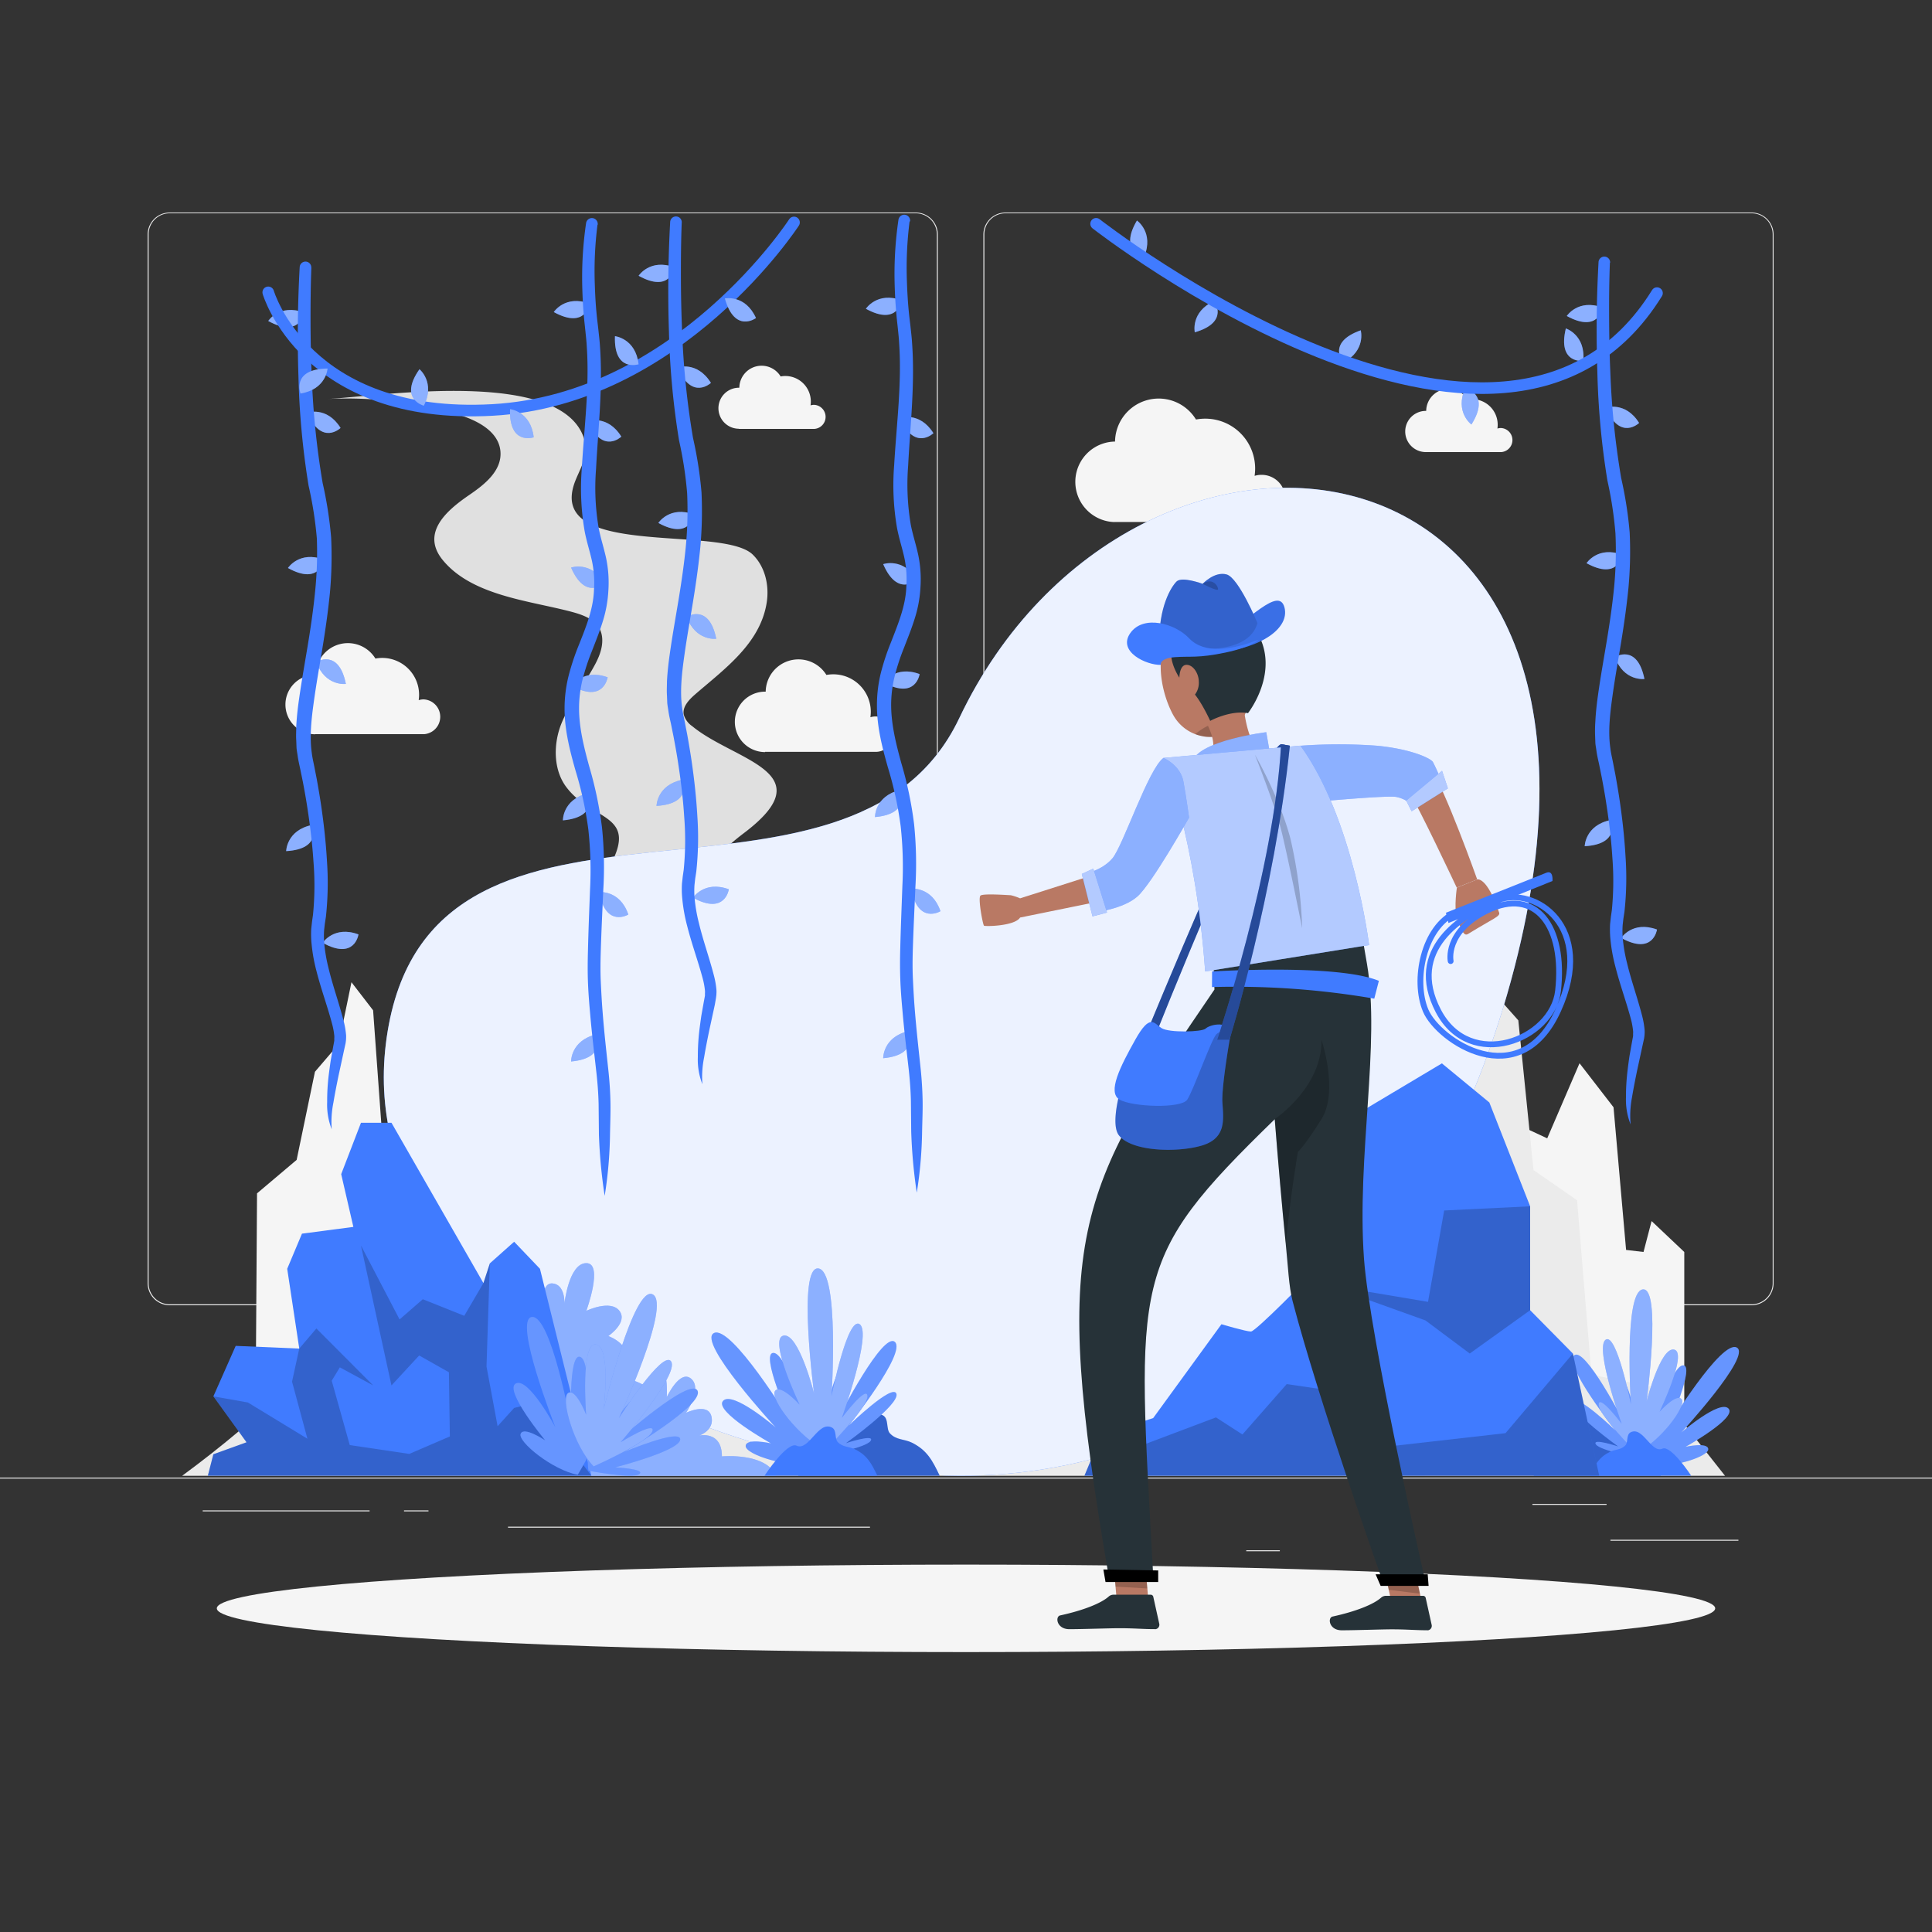 <svg xmlns="http://www.w3.org/2000/svg" viewBox="0 0 500 500"><rect x="0" y="0" width="500" height="500" fill="#333333" stroke="none"/><g id="background-complete"><rect y="382.4" width="500" height="0.25" style="fill:#ebebeb"></rect><rect x="416.78" y="398.49" width="33.12" height="0.25" style="fill:#ebebeb"></rect><rect x="322.53" y="401.21" width="8.69" height="0.25" style="fill:#ebebeb"></rect><rect x="396.59" y="389.21" width="19.19" height="0.25" style="fill:#ebebeb"></rect><rect x="52.46" y="390.89" width="43.19" height="0.25" style="fill:#ebebeb"></rect><rect x="104.56" y="390.89" width="6.33" height="0.25" style="fill:#ebebeb"></rect><rect x="131.47" y="395.11" width="93.68" height="0.25" style="fill:#ebebeb"></rect><path d="M237,337.8H43.91a5.71,5.71,0,0,1-5.7-5.71V60.66A5.71,5.71,0,0,1,43.91,55H237a5.71,5.71,0,0,1,5.71,5.71V332.09A5.71,5.71,0,0,1,237,337.8ZM43.91,55.2a5.46,5.46,0,0,0-5.45,5.46V332.09a5.46,5.46,0,0,0,5.45,5.46H237a5.47,5.47,0,0,0,5.46-5.46V60.66A5.47,5.47,0,0,0,237,55.2Z" style="fill:#ebebeb"></path><path d="M453.31,337.8H260.21a5.72,5.72,0,0,1-5.71-5.71V60.66A5.72,5.72,0,0,1,260.21,55h193.1A5.71,5.71,0,0,1,459,60.66V332.09A5.71,5.71,0,0,1,453.31,337.8ZM260.21,55.2a5.47,5.47,0,0,0-5.46,5.46V332.09a5.47,5.47,0,0,0,5.46,5.46h193.1a5.47,5.47,0,0,0,5.46-5.46V60.66a5.47,5.47,0,0,0-5.46-5.46Z" style="fill:#ebebeb"></path><path d="M66.06,377.84l.46-69,10.25-8.66,4.74-22.81,6.14-7.17,3.31-16,5.6,7.27,3.16,43.67,3.17-5,2.52-17,5.06,5.44,6.33,1.58,3.69,36.08,94,11.22L234,320.79l8-32.65,8.25-8.52,2.51-15.73,7.89,2.73v16.61l6.71,3.86,2.87,33.7,8.42,11.66,2.4-20.83s6.45-5.16,7.87-6.41,9.56-23.89,8.33-25.59S299,263.23,299,263.23l8.13,4.87v24.35l8.49,2.15,1.27,10.61,21.64,3.5L342,292.45h9.65l3,9.27,8.78-.06,13.89,10L388.8,289.2l11.62,5.4,8.36-19.43,8.8,11.39,3.25,36.92,4.51.53,2.09-8,8.46,8v53.83Z" style="fill:#f5f5f5"></path><path d="M198,194.58h28.7a4.58,4.58,0,0,0-.13-9.16,4.33,4.33,0,0,0-1.31.2,10.88,10.88,0,0,0,.1-1.41,9.7,9.7,0,0,0-9.71-9.7,10.43,10.43,0,0,0-1.78.16A8.49,8.49,0,0,0,198.16,179H198a7.82,7.82,0,0,0,0,15.64Z" style="fill:#f5f5f5"></path><path d="M191.24,111h19.52a3.12,3.12,0,0,0-.09-6.23,3,3,0,0,0-.9.14,6.2,6.2,0,0,0,.07-1,6.6,6.6,0,0,0-6.59-6.6,6.16,6.16,0,0,0-1.22.12,5.76,5.76,0,0,0-10.69,2.91h-.1a5.31,5.31,0,0,0,0,10.62Z" style="fill:#f5f5f5"></path><path d="M369,117h19.51a3.12,3.12,0,0,0-.08-6.23,2.93,2.93,0,0,0-.9.14,6.2,6.2,0,0,0,.07-1,6.6,6.6,0,0,0-6.6-6.6,6.06,6.06,0,0,0-1.21.12,5.76,5.76,0,0,0-10.69,2.91H369A5.31,5.31,0,0,0,369,117Z" style="fill:#f5f5f5"></path><path d="M369,175.05h19.51a3.11,3.11,0,0,0-.08-6.22,2.92,2.92,0,0,0-.9.13,6,6,0,0,0,.07-1,6.59,6.59,0,0,0-6.6-6.59,6.89,6.89,0,0,0-1.21.11,5.76,5.76,0,0,0-10.69,2.91H369a5.32,5.32,0,0,0,0,10.63Z" style="fill:#f5f5f5"></path><path d="M81.56,190h28.22a4.51,4.51,0,0,0-.13-9,4.25,4.25,0,0,0-1.29.2,10.7,10.7,0,0,0,.1-1.39,9.54,9.54,0,0,0-9.54-9.54,9.29,9.29,0,0,0-1.76.17,8.34,8.34,0,0,0-15.46,4.21h-.14a7.69,7.69,0,0,0,0,15.38Z" style="fill:#f5f5f5"></path><path d="M288.39,135.09h38.22a6.1,6.1,0,0,0-.17-12.2,5.93,5.93,0,0,0-1.75.26,12.9,12.9,0,0,0-12.79-14.8,13.33,13.33,0,0,0-2.38.22,11.3,11.3,0,0,0-20.95,5.71h-.18a10.42,10.42,0,0,0,0,20.83Z" style="fill:#f5f5f5"></path><path d="M203.38,283.25c2.12-15.47-4.41-32.84-13.6-44.32a40.06,40.06,0,0,1-4.74-6.58c-3.8-7.45,2.11-12.67,7.62-16.85,20.79-15.79-2.61-18.54-13.53-27.58a5.46,5.46,0,0,1-2.18-3c-.37-2,1.34-3.81,2.9-5.17,7.55-6.56,16.89-13.14,18.57-23.78.7-4.43-.39-9.3-3.61-12.44-8.08-7.88-54.42,1.43-45.79-19.41,1.26-3.05,3.11-6.18,2.44-9.42-4.16-20-53.45-12.11-66.77-11.44a102,102,0,0,1,33.55,3.93c5,1.46,10.73,4.29,11.26,9.49s-4.29,8.83-8,11.38c-5.67,3.87-12.83,9.81-6.82,17,7.6,9.14,22.42,10.4,33.18,13.26,3.75,1,7.81,2.52,8,7.08.11,2.59-1,5.07-2.28,7.33-2.69,4.84-6.13,9.29-8.24,14.41s-2.29,12,1.3,16.66c6.91,9.06,19.35,6.57,10.46,21.6-11.21,19-10.61,41.26-2.38,61.32,4.14,10.09,11.72,21.73,23.75,22.46,6.67.41,13.2-3.16,17.43-8.34A34.89,34.89,0,0,0,203.38,283.25Z" style="fill:#e0e0e0"></path><path d="M428.4,359.09l-16.53-3.3-3.73-45.17-11.27-7.81-3.93-38.74-10.13-11.41-4.71,8.89-7.69,14-2.57,13.77-4.36,12.3-9.42,14.73-8.46-7.55s-4.61-7.48-6.81-8.46-11.23-1.8-11.23-1.8l-12.54,12V320l-12.83,6.84-7.89,7.93-4.72,5.83-8.76,4.56c-19.28-13.3-67-50.61-77.62-100.16l-12,11.29-8.56-13.44L175.9,257l4.72,14.9-8.24,7.51,3.52,15.05-9.81-15.05,5.27-10.66-4-9.36,3-13.87L161,241.32l-11.82,18.06L141.13,245s-10,75.15-94,136.94H446.44Z" style="fill:#ebebeb"></path></g><g id="background-simple"><path d="M248.25,185.87C293.29,91,434,105.38,390,257.49c-19.68,68-65.6,120-132.81,124.17-63.17,4-169.28-40-156.86-114.81C112.77,191.81,219.94,245.48,248.25,185.87Z" style="fill:#407BFF"></path><path d="M248.25,185.87C293.29,91,434,105.38,390,257.49c-19.68,68-65.6,120-132.81,124.17-63.17,4-169.28-40-156.86-114.81C112.77,191.81,219.94,245.48,248.25,185.87Z" style="fill:#fff;opacity:0.9"></path></g><g id="Shadow"><ellipse id="path" cx="250" cy="416.24" rx="193.89" ry="11.32" style="fill:#f5f5f5"></ellipse></g><g id="Plants"><path d="M170.38,135.34s2.92-4.53,9.26-2.19C179.64,133.15,178.7,139.92,170.38,135.34Z" style="fill:#407BFF"></path><path d="M170.38,135.34s2.92-4.53,9.26-2.19C179.64,133.15,178.7,139.92,170.38,135.34Z" style="fill:#fff;opacity:0.4;isolation:isolate"></path><path d="M165.27,71.37s2.93-4.53,9.27-2.19C174.54,69.18,173.6,76,165.27,71.37Z" style="fill:#407BFF"></path><path d="M165.27,71.37s2.93-4.53,9.27-2.19C174.54,69.18,173.6,76,165.27,71.37Z" style="fill:#fff;opacity:0.4;isolation:isolate"></path><path d="M179.36,232.33s2.92-4.53,9.26-2.18C188.62,230.15,187.68,236.91,179.36,232.33Z" style="fill:#407BFF"></path><path d="M179.36,232.33s2.92-4.53,9.26-2.18C188.62,230.15,187.68,236.91,179.36,232.33Z" style="fill:#fff;opacity:0.4;isolation:isolate"></path><path d="M175.33,95.1s5.08-1.79,8.66,4C184,99.05,179.1,103.82,175.33,95.1Z" style="fill:#407BFF"></path><path d="M175.33,95.1s5.08-1.79,8.66,4C184,99.05,179.1,103.82,175.33,95.1Z" style="fill:#fff;opacity:0.4;isolation:isolate"></path><path d="M185.36,165.31s-5.34.68-7.64-5.68C177.72,159.63,183.5,156,185.36,165.31Z" style="fill:#407BFF"></path><path d="M185.36,165.31s-5.34.68-7.64-5.68C177.72,159.63,183.5,156,185.36,165.31Z" style="fill:#fff;opacity:0.4;isolation:isolate"></path><path d="M169.91,208.56s.07-5.39,6.69-6.76C176.6,201.8,179.39,208,169.91,208.56Z" style="fill:#407BFF"></path><path d="M169.91,208.56s.07-5.39,6.69-6.76C176.6,201.8,179.39,208,169.91,208.56Z" style="fill:#fff;opacity:0.4;isolation:isolate"></path><path d="M176.43,57.59c-.18,4.64-.22,9.33-.21,14s.1,9.34.31,14a210.07,210.07,0,0,0,2.82,27.74,103.14,103.14,0,0,1,2.2,14.11,103.85,103.85,0,0,1-.32,14.34c-.47,4.74-1.14,9.42-1.9,14.08s-1.59,9.26-2.23,13.85-1.17,9.2-.56,13.47c.11,1,.38,2.21.62,3.37l.68,3.49c.42,2.33.82,4.67,1.16,7,.68,4.69,1.2,9.4,1.47,14.15a81.34,81.34,0,0,1-.27,14.37l-.28,1.81-.18,1.58a22.35,22.35,0,0,0,0,3.27,41.3,41.3,0,0,0,1.14,6.68c1.07,4.47,2.66,8.85,3.87,13.52a22.15,22.15,0,0,1,.66,3.72,6.83,6.83,0,0,1,0,1c0,.38-.07.75-.11,1.13L185,260l-1.48,6.83c-.47,2.27-.92,4.55-1.3,6.84a25.53,25.53,0,0,0-.44,6.93,17.48,17.48,0,0,1-1.18-7.05,58.44,58.44,0,0,1,.42-7.13c.15-1.17.31-2.35.48-3.52l.62-3.49.32-1.72c0-.21,0-.42,0-.63a3.67,3.67,0,0,0,0-.72,19.34,19.34,0,0,0-.6-3.19c-1.18-4.41-2.83-8.87-4-13.51a43.29,43.29,0,0,1-1.28-7.18,24.73,24.73,0,0,1-.07-3.76l.21-1.91.24-1.67a76.8,76.8,0,0,0,.13-13.74c-.29-4.62-.85-9.24-1.56-13.84-.34-2.29-.76-4.58-1.19-6.86l-.69-3.42c-.25-1.13-.52-2.23-.69-3.54-.09-.63-.22-1.26-.26-1.88l-.07-1.86c-.09-1.25,0-2.45,0-3.67.13-2.42.4-4.8.74-7.15.66-4.7,1.5-9.32,2.26-13.94s1.43-9.21,1.88-13.81a99.26,99.26,0,0,0,.34-13.78A99.33,99.33,0,0,0,175.74,114a205.36,205.36,0,0,1-2.62-28.26c-.31-9.44-.2-18.85.32-28.29a1.5,1.5,0,0,1,3,.14Z" style="fill:#407BFF"></path><path d="M74.52,147s2.93-4.53,9.27-2.18C83.79,144.86,82.85,151.62,74.52,147Z" style="fill:#407BFF"></path><path d="M74.52,147s2.93-4.53,9.27-2.18C83.79,144.86,82.85,151.62,74.52,147Z" style="fill:#fff;opacity:0.4;isolation:isolate"></path><path d="M69.42,83.07s2.92-4.53,9.27-2.18C78.69,80.89,77.74,87.65,69.42,83.07Z" style="fill:#407BFF"></path><path d="M69.42,83.07s2.92-4.53,9.27-2.18C78.69,80.89,77.74,87.65,69.42,83.07Z" style="fill:#fff;opacity:0.4;isolation:isolate"></path><path d="M83.51,244s2.92-4.53,9.26-2.18C92.77,241.85,91.83,248.61,83.51,244Z" style="fill:#407BFF"></path><path d="M83.51,244s2.92-4.53,9.26-2.18C92.77,241.85,91.83,248.61,83.51,244Z" style="fill:#fff;opacity:0.4;isolation:isolate"></path><path d="M79.48,106.81s5.08-1.8,8.66,3.94C88.14,110.75,83.25,115.52,79.48,106.81Z" style="fill:#407BFF"></path><path d="M79.48,106.81s5.08-1.8,8.66,3.94C88.14,110.75,83.25,115.52,79.48,106.81Z" style="fill:#fff;opacity:0.4;isolation:isolate"></path><path d="M89.51,177s-5.34.69-7.64-5.67C81.87,171.34,87.65,167.7,89.51,177Z" style="fill:#407BFF"></path><path d="M89.51,177s-5.34.69-7.64-5.67C81.87,171.34,87.65,167.7,89.51,177Z" style="fill:#fff;opacity:0.4;isolation:isolate"></path><path d="M74.06,220.27s.07-5.39,6.69-6.77C80.75,213.5,83.54,219.73,74.06,220.27Z" style="fill:#407BFF"></path><path d="M74.06,220.27s.07-5.39,6.69-6.77C80.75,213.5,83.54,219.73,74.06,220.27Z" style="fill:#fff;opacity:0.4;isolation:isolate"></path><path d="M80.58,69.29c-.18,4.64-.22,9.33-.21,14s.1,9.34.31,14A209.9,209.9,0,0,0,83.5,125a103.14,103.14,0,0,1,2.2,14.11,103.81,103.81,0,0,1-.32,14.34c-.47,4.74-1.14,9.43-1.9,14.08s-1.59,9.26-2.23,13.85-1.17,9.2-.56,13.47c.11,1,.38,2.21.62,3.37l.68,3.49c.42,2.33.82,4.67,1.16,7,.68,4.69,1.2,9.4,1.47,14.15a81.34,81.34,0,0,1-.27,14.37l-.28,1.82-.18,1.58a22.21,22.21,0,0,0,0,3.26,41.3,41.3,0,0,0,1.14,6.68c1.07,4.47,2.66,8.85,3.87,13.52a22.15,22.15,0,0,1,.66,3.72,6.88,6.88,0,0,1,0,1c0,.38-.07.76-.11,1.13l-.38,1.72-1.48,6.83c-.47,2.28-.92,4.55-1.3,6.84a25.53,25.53,0,0,0-.44,6.93,17.45,17.45,0,0,1-1.18-7.05,56.24,56.24,0,0,1,.42-7.12c.15-1.18.31-2.35.48-3.53l.62-3.48.32-1.73c0-.21,0-.42,0-.63a3.67,3.67,0,0,0,0-.72,18.77,18.77,0,0,0-.61-3.19c-1.17-4.4-2.82-8.86-4-13.51a43.29,43.29,0,0,1-1.28-7.18,24.73,24.73,0,0,1-.07-3.76l.21-1.91.24-1.67a76.79,76.79,0,0,0,.13-13.74c-.3-4.62-.85-9.24-1.56-13.83-.34-2.3-.76-4.59-1.19-6.87l-.7-3.41c-.24-1.14-.51-2.24-.68-3.55-.09-.62-.22-1.26-.26-1.88l-.07-1.86c-.09-1.25,0-2.44,0-3.66.13-2.42.39-4.8.74-7.15.66-4.71,1.5-9.33,2.26-13.94s1.43-9.21,1.88-13.82A99.22,99.22,0,0,0,82,139.36a99.33,99.33,0,0,0-2.14-13.68,205.36,205.36,0,0,1-2.62-28.26c-.31-9.44-.2-18.84.32-28.29a1.5,1.5,0,0,1,3,.14Z" style="fill:#407BFF"></path><path d="M143.32,80.76s2.92-4.53,9.27-2.18C152.59,78.58,151.64,85.34,143.32,80.76Z" style="fill:#407BFF"></path><path d="M143.32,80.76s2.92-4.53,9.27-2.18C152.59,78.58,151.64,85.34,143.32,80.76Z" style="fill:#fff;opacity:0.4;isolation:isolate"></path><path d="M148,177.49s2.92-4.53,9.27-2.19C157.22,175.3,156.27,182.07,148,177.49Z" style="fill:#407BFF"></path><path d="M148,177.49s2.92-4.53,9.27-2.19C157.22,175.3,156.27,182.07,148,177.49Z" style="fill:#fff;opacity:0.4;isolation:isolate"></path><path d="M155.07,230.88s5.36-.6,7.54,5.8C162.61,236.68,156.77,240.22,155.07,230.88Z" style="fill:#407BFF"></path><path d="M155.07,230.88s5.36-.6,7.54,5.8C162.61,236.68,156.77,240.22,155.07,230.88Z" style="fill:#fff;opacity:0.4;isolation:isolate"></path><path d="M152.13,109s5.08-1.79,8.67,4C160.8,113,155.91,117.74,152.13,109Z" style="fill:#407BFF"></path><path d="M152.13,109s5.08-1.79,8.67,4C160.8,113,155.91,117.74,152.13,109Z" style="fill:#fff;opacity:0.4;isolation:isolate"></path><path d="M147.8,146.89s5.08-1.79,8.66,4C156.46,150.84,151.58,155.61,147.8,146.89Z" style="fill:#407BFF"></path><path d="M147.8,146.89s5.08-1.79,8.66,4C156.46,150.84,151.58,155.61,147.8,146.89Z" style="fill:#fff;opacity:0.4;isolation:isolate"></path><path d="M145.68,212.31s-.12-5.39,6.45-7C152.13,205.32,155.14,211.45,145.68,212.31Z" style="fill:#407BFF"></path><path d="M145.68,212.31s-.12-5.39,6.45-7C152.13,205.32,155.14,211.45,145.68,212.31Z" style="fill:#fff;opacity:0.4;isolation:isolate"></path><path d="M147.8,274.71s-.11-5.39,6.46-7C154.26,267.72,157.26,273.85,147.8,274.71Z" style="fill:#407BFF"></path><path d="M147.8,274.71s-.11-5.39,6.46-7C154.26,267.72,157.26,273.85,147.8,274.71Z" style="fill:#fff;opacity:0.4;isolation:isolate"></path><path d="M154.63,58.18a94.45,94.45,0,0,0-.69,15.54c.08,2.61.23,5.21.49,7.81.12,1.3.3,2.57.44,3.9s.31,2.69.39,4c.8,10.79-.46,21.47-1,31.92a61.76,61.76,0,0,0,.69,15.36c.48,2.49,1.29,4.93,1.9,7.68a30.78,30.78,0,0,1,.6,8.38,32.3,32.3,0,0,1-1.51,8.24c-.82,2.63-1.84,5.12-2.78,7.56a57.75,57.75,0,0,0-2.4,7.31,31.5,31.5,0,0,0-.9,7.41c0,5,1.24,10,2.64,15.1a98.68,98.68,0,0,1,3.3,15.8,100,100,0,0,1,.33,16.13c-.23,5.28-.49,10.57-.65,15.83-.08,2.63-.12,5.25,0,7.85s.26,5.2.47,7.83c.4,5.27,1,10.47,1.56,15.78.27,2.65.44,5.35.48,8s-.07,5.34-.12,8a109.38,109.38,0,0,1-1.38,15.88A134.8,134.8,0,0,1,155,293.65l-.08-7.91c-.06-2.6-.25-5.18-.53-7.79-.58-5.21-1.24-10.53-1.68-15.81-.24-2.65-.45-5.32-.55-8s-.07-5.37,0-8c.12-5.32.34-10.6.54-15.89a97.36,97.36,0,0,0-.44-15.58,94,94,0,0,0-3.31-15.23c-1.44-5.08-2.85-10.46-2.84-16.07a35,35,0,0,1,1-8.3,62,62,0,0,1,2.54-7.77c2-5,3.91-9.68,4.07-14.65a27,27,0,0,0-.51-7.42c-.52-2.42-1.38-5-1.9-7.73a65.1,65.1,0,0,1-.74-16.27c.62-10.66,2-21.11,1.29-31.49-.06-1.3-.21-2.58-.34-3.87s-.3-2.66-.41-4c-.24-2.68-.37-5.36-.43-8a96.28,96.28,0,0,1,1-16.13,1.5,1.5,0,0,1,3,.43Z" style="fill:#407BFF"></path><path d="M410.59,145.75s2.92-4.53,9.26-2.18C419.85,143.57,418.91,150.33,410.59,145.75Z" style="fill:#407BFF"></path><path d="M410.59,145.75s2.92-4.53,9.26-2.18C419.85,143.57,418.91,150.33,410.59,145.75Z" style="fill:#fff;opacity:0.4;isolation:isolate"></path><path d="M405.48,81.78s2.93-4.53,9.27-2.18C414.75,79.6,413.81,86.36,405.48,81.78Z" style="fill:#407BFF"></path><path d="M405.48,81.78s2.93-4.53,9.27-2.18C414.75,79.6,413.81,86.36,405.48,81.78Z" style="fill:#fff;opacity:0.4;isolation:isolate"></path><path d="M419.57,242.74s2.92-4.52,9.26-2.18C428.83,240.56,427.89,247.33,419.57,242.74Z" style="fill:#407BFF"></path><path d="M419.57,242.74s2.92-4.52,9.26-2.18C428.83,240.56,427.89,247.33,419.57,242.74Z" style="fill:#fff;opacity:0.4;isolation:isolate"></path><path d="M415.54,105.52s5.08-1.79,8.66,3.94C424.2,109.46,419.31,114.23,415.54,105.52Z" style="fill:#407BFF"></path><path d="M415.54,105.52s5.08-1.79,8.66,3.94C424.2,109.46,419.31,114.23,415.54,105.52Z" style="fill:#fff;opacity:0.4;isolation:isolate"></path><path d="M425.58,175.72s-5.35.69-7.65-5.67C417.93,170.05,423.71,166.41,425.58,175.72Z" style="fill:#407BFF"></path><path d="M425.58,175.72s-5.35.69-7.65-5.67C417.93,170.05,423.71,166.41,425.58,175.72Z" style="fill:#fff;opacity:0.4;isolation:isolate"></path><path d="M410.12,219s.07-5.39,6.69-6.77C416.81,212.21,419.6,218.45,410.12,219Z" style="fill:#407BFF"></path><path d="M410.12,219s.07-5.39,6.69-6.77C416.81,212.21,419.6,218.45,410.12,219Z" style="fill:#fff;opacity:0.4;isolation:isolate"></path><path d="M416.64,68c-.18,4.64-.22,9.34-.2,14s.09,9.34.3,14a209.92,209.92,0,0,0,2.82,27.73,101.86,101.86,0,0,1,2.2,14.11,103.81,103.81,0,0,1-.32,14.34c-.47,4.74-1.14,9.43-1.9,14.08s-1.59,9.26-2.23,13.85-1.17,9.2-.56,13.48c.11,1,.38,2.21.62,3.37l.68,3.48c.42,2.34.82,4.67,1.16,7,.68,4.68,1.2,9.39,1.47,14.14a80.4,80.4,0,0,1-.27,14.37l-.28,1.82-.18,1.58a22.36,22.36,0,0,0,0,3.27,41.37,41.37,0,0,0,1.14,6.67c1.07,4.48,2.66,8.85,3.87,13.52a22.34,22.34,0,0,1,.66,3.72,6.88,6.88,0,0,1,0,1c0,.38-.07.76-.11,1.13l-.38,1.72-1.48,6.83c-.47,2.28-.92,4.56-1.3,6.84A25.53,25.53,0,0,0,422,291,17.42,17.42,0,0,1,420.8,284a56.24,56.24,0,0,1,.43-7.12c.14-1.18.3-2.35.47-3.52l.62-3.49.32-1.73c0-.21,0-.42,0-.62a3.73,3.73,0,0,0,0-.73,19.74,19.74,0,0,0-.6-3.19c-1.18-4.4-2.83-8.86-4-13.51a43.36,43.36,0,0,1-1.28-7.17,26.15,26.15,0,0,1-.07-3.76l.21-1.92.24-1.66a76.91,76.91,0,0,0,.13-13.75c-.29-4.62-.85-9.24-1.56-13.83-.34-2.3-.76-4.59-1.19-6.87l-.69-3.41c-.25-1.14-.52-2.24-.69-3.55-.08-.62-.22-1.26-.26-1.88l-.07-1.86a34.26,34.26,0,0,1,.06-3.66c.12-2.42.39-4.8.73-7.15.66-4.71,1.5-9.33,2.26-13.94s1.43-9.21,1.88-13.82a99.22,99.22,0,0,0,.34-13.78A99.57,99.57,0,0,0,416,124.39a203.79,203.79,0,0,1-2.61-28.26c-.32-9.44-.21-18.84.31-28.29a1.5,1.5,0,0,1,3,.14Z" style="fill:#407BFF"></path><path d="M224.09,79.91s2.92-4.53,9.27-2.19C233.36,77.72,232.41,84.49,224.09,79.91Z" style="fill:#407BFF"></path><path d="M224.09,79.91s2.92-4.53,9.27-2.19C233.36,77.72,232.41,84.49,224.09,79.91Z" style="fill:#fff;opacity:0.4;isolation:isolate"></path><path d="M228.72,176.63s2.93-4.53,9.27-2.18C238,174.45,237.05,181.21,228.72,176.63Z" style="fill:#407BFF"></path><path d="M228.72,176.63s2.93-4.53,9.27-2.18C238,174.45,237.05,181.21,228.72,176.63Z" style="fill:#fff;opacity:0.4;isolation:isolate"></path><path d="M235.84,230s5.36-.59,7.55,5.81C243.39,235.83,237.54,239.37,235.84,230Z" style="fill:#407BFF"></path><path d="M235.84,230s5.36-.59,7.55,5.81C243.39,235.83,237.54,239.37,235.84,230Z" style="fill:#fff;opacity:0.4;isolation:isolate"></path><path d="M232.9,108.17s5.09-1.79,8.67,3.94C241.57,112.11,236.68,116.88,232.9,108.17Z" style="fill:#407BFF"></path><path d="M232.9,108.17s5.09-1.79,8.67,3.94C241.57,112.11,236.68,116.88,232.9,108.17Z" style="fill:#fff;opacity:0.4;isolation:isolate"></path><path d="M228.57,146s5.08-1.8,8.67,3.94C237.24,150,232.35,154.75,228.57,146Z" style="fill:#407BFF"></path><path d="M228.57,146s5.08-1.8,8.67,3.94C237.24,150,232.35,154.75,228.57,146Z" style="fill:#fff;opacity:0.4;isolation:isolate"></path><path d="M226.45,211.46s-.12-5.39,6.45-7C232.9,204.46,235.91,210.6,226.45,211.46Z" style="fill:#407BFF"></path><path d="M226.45,211.46s-.12-5.39,6.45-7C232.9,204.46,235.91,210.6,226.45,211.46Z" style="fill:#fff;opacity:0.4;isolation:isolate"></path><path d="M228.57,273.86s-.11-5.39,6.46-7C235,266.86,238,273,228.57,273.86Z" style="fill:#407BFF"></path><path d="M228.57,273.86s-.11-5.39,6.46-7C235,266.86,238,273,228.57,273.86Z" style="fill:#fff;opacity:0.4;isolation:isolate"></path><path d="M235.4,57.32a95.64,95.64,0,0,0-.69,15.55c.09,2.6.23,5.21.49,7.8.12,1.31.3,2.58.44,3.9s.31,2.69.39,4c.8,10.78-.46,21.46-1,31.92a62.28,62.28,0,0,0,.69,15.36c.48,2.48,1.3,4.93,1.9,7.68a30.73,30.73,0,0,1,.6,8.37,32.15,32.15,0,0,1-1.51,8.24c-.82,2.64-1.84,5.12-2.78,7.57a55.5,55.5,0,0,0-2.39,7.3,31.14,31.14,0,0,0-.91,7.42c0,5,1.24,10,2.64,15.1a97.48,97.48,0,0,1,3.3,15.79,101.27,101.27,0,0,1,.34,16.13c-.23,5.29-.49,10.58-.66,15.84-.08,2.63-.12,5.24,0,7.84s.26,5.21.47,7.84c.41,5.27,1,10.46,1.56,15.77.27,2.66.44,5.36.49,8.05s-.08,5.33-.13,8a109.24,109.24,0,0,1-1.38,15.87,134.61,134.61,0,0,1-1.44-15.88l-.08-7.9c-.06-2.6-.25-5.19-.53-7.8-.58-5.21-1.24-10.52-1.68-15.81-.24-2.64-.45-5.31-.54-8s-.08-5.38,0-8c.13-5.32.35-10.6.54-15.89a97.39,97.39,0,0,0-.44-15.58,93.88,93.88,0,0,0-3.31-15.22c-1.44-5.08-2.85-10.47-2.83-16.07a35.07,35.07,0,0,1,1-8.31,60.39,60.39,0,0,1,2.55-7.77c1.95-5,3.9-9.67,4.06-14.65a27,27,0,0,0-.51-7.41c-.52-2.42-1.38-5-1.9-7.73a65.17,65.17,0,0,1-.74-16.28c.62-10.65,2-21.11,1.29-31.49-.06-1.3-.21-2.58-.34-3.87s-.3-2.66-.4-4c-.25-2.67-.38-5.36-.44-8a96.35,96.35,0,0,1,1-16.13,1.5,1.5,0,0,1,3,.43Z" style="fill:#407BFF"></path><path d="M69.42,75.66s9.66,33.11,58,30.44,78.07-48.53,78.07-48.53" style="fill:none;stroke:#407BFF;stroke-linecap:round;stroke-linejoin:round;stroke-width:3px"></path><path d="M132,105.88s5.36.57,6.12,7.29C138.13,113.17,131.67,115.37,132,105.88Z" style="fill:#407BFF"></path><path d="M132,105.88s5.36.57,6.12,7.29C138.13,113.17,131.67,115.37,132,105.88Z" style="fill:#fff;opacity:0.4;isolation:isolate"></path><path d="M84.77,95.37s-.3,5.38-7,6.48C77.8,101.85,75.27,95.51,84.77,95.37Z" style="fill:#407BFF"></path><path d="M84.77,95.37s-.3,5.38-7,6.48C77.8,101.85,75.27,95.51,84.77,95.37Z" style="fill:#fff;opacity:0.4;isolation:isolate"></path><path d="M187.59,77.24s5.28-1.1,8.06,5.07C195.65,82.31,190.17,86.38,187.59,77.24Z" style="fill:#407BFF"></path><path d="M187.59,77.24s5.28-1.1,8.06,5.07C195.65,82.31,190.17,86.38,187.59,77.24Z" style="fill:#fff;opacity:0.4;isolation:isolate"></path><path d="M159.15,87s5.36.57,6.12,7.29C165.27,94.24,158.81,96.44,159.15,87Z" style="fill:#407BFF"></path><path d="M159.15,87s5.36.57,6.12,7.29C165.27,94.24,158.81,96.44,159.15,87Z" style="fill:#fff;opacity:0.4;isolation:isolate"></path><path d="M108.56,95.55s4.17,3.41,1.13,9.45C109.69,105,103.08,103.3,108.56,95.55Z" style="fill:#407BFF"></path><path d="M108.56,95.55s4.17,3.41,1.13,9.45C109.69,105,103.08,103.3,108.56,95.55Z" style="fill:#fff;opacity:0.4;isolation:isolate"></path><path d="M309.21,86s-1.14-5.26,5-8.1C314.21,77.9,318.33,83.35,309.21,86Z" style="fill:#407BFF"></path><path d="M309.21,86s-1.14-5.26,5-8.1C314.21,77.9,318.33,83.35,309.21,86Z" style="fill:#fff;opacity:0.4;isolation:isolate"></path><path d="M380.8,109.86s-4.35-3.19-1.62-9.38C379.18,100.48,385.87,101.83,380.8,109.86Z" style="fill:#407BFF"></path><path d="M380.8,109.86s-4.35-3.19-1.62-9.38C379.18,100.48,385.87,101.83,380.8,109.86Z" style="fill:#fff;opacity:0.4;isolation:isolate"></path><path d="M294.24,57.07s4.44,3.06,1.89,9.33C296.13,66.4,289.4,65.24,294.24,57.07Z" style="fill:#407BFF"></path><path d="M294.24,57.07s4.44,3.06,1.89,9.33C296.13,66.4,289.4,65.24,294.24,57.07Z" style="fill:#fff;opacity:0.4;isolation:isolate"></path><path d="M352.16,85.48s1.44,5.19-4.52,8.37C347.64,93.85,343.21,88.65,352.16,85.48Z" style="fill:#407BFF"></path><path d="M352.16,85.48s1.44,5.19-4.52,8.37C347.64,93.85,343.21,88.65,352.16,85.48Z" style="fill:#fff;opacity:0.4;isolation:isolate"></path><path d="M405.24,85s5.13,1.64,4.52,8.38C409.76,93.41,403,94.26,405.24,85Z" style="fill:#407BFF"></path><path d="M405.24,85s5.13,1.64,4.52,8.38C409.76,93.41,403,94.26,405.24,85Z" style="fill:#fff;opacity:0.4;isolation:isolate"></path><path d="M283.67,57.92S389,140.21,428.83,75.86" style="fill:none;stroke:#407BFF;stroke-linecap:round;stroke-linejoin:round;stroke-width:3px"></path></g><g id="rock-2"><path d="M396.92,381.91h32.94s-6.56-10-9.36-8.76c-3.63,1.65-6.33-7.44-10.36-5.28-1.42.75-.72,3.19-1.62,4.17-1.47,1.61-3.35,1.3-5.13,2.19C399.89,376,398.65,378.27,396.92,381.91Z" style="fill:#407BFF"></path><path d="M396.92,381.91h32.94s-6.56-10-9.36-8.76c-3.63,1.65-6.33-7.44-10.36-5.28-1.42.75-.72,3.19-1.62,4.17-1.47,1.61-3.35,1.3-5.13,2.19C399.89,376,398.65,378.27,396.92,381.91Z" style="opacity:0.2;isolation:isolate"></path><path d="M426.26,379.11s-2.16-12.55-.67-14.38,1.75,6.84,1.75,6.84,5-18.13,8.23-18.22-3.81,15.72-3.81,15.72,13.72-22.42,17.71-20.33-14.36,22-14.36,22,10-8.63,12.24-6.19-11.14,9.89-11.14,9.89,5.89-1.32,5.88.64S432.15,380.22,426.26,379.11Z" style="fill:#407BFF"></path><path d="M426.26,379.11s-2.16-12.55-.67-14.38,1.75,6.84,1.75,6.84,5-18.13,8.23-18.22-3.81,15.72-3.81,15.72,13.72-22.42,17.71-20.33-14.36,22-14.36,22,10-8.63,12.24-6.19-11.14,9.89-11.14,9.89,5.89-1.32,5.88.64S432.15,380.22,426.26,379.11Z" style="fill:#fff;opacity:0.2;isolation:isolate"></path><path d="M424.28,377.32S414,375.45,413,373.77s5.79.58,5.79.58-12.6-9-11.77-11.51,11.08,7.39,11.08,7.39-13.46-16.94-10.72-19.44,12.93,17.31,12.93,17.31-3.84-10.2-1.33-11.22,4.5,11.41,4.5,11.41.64-4.93,2.15-4.37S426.81,373.07,424.28,377.32Z" style="fill:#407BFF"></path><path d="M424.28,377.32S414,375.45,413,373.77s5.79.58,5.79.58-12.6-9-11.77-11.51,11.08,7.39,11.08,7.39-13.46-16.94-10.72-19.44,12.93,17.31,12.93,17.31-3.84-10.2-1.33-11.22,4.5,11.41,4.5,11.41.64-4.93,2.15-4.37S426.81,373.07,424.28,377.32Z" style="fill:#fff;opacity:0.2;isolation:isolate"></path><path d="M423.51,376s-10-10-9.78-12.6,5.95,5.08,5.95,5.08-7-19.61-4.17-21.74,6.57,16.66,6.57,16.66-1.88-29.05,3.06-29.7,1,29,1,29,3.58-14.21,7.14-13.42-3.78,16.07-3.78,16.07,4.49-5,5.73-3.18S429.55,373.19,423.51,376Z" style="fill:#407BFF"></path><path d="M423.51,376s-10-10-9.78-12.6,5.95,5.08,5.95,5.08-7-19.61-4.17-21.74,6.57,16.66,6.57,16.66-1.88-29.05,3.06-29.7,1,29,1,29,3.58-14.21,7.14-13.42-3.78,16.07-3.78,16.07,4.49-5,5.73-3.18S429.55,373.19,423.51,376Z" style="fill:#fff;opacity:0.4;isolation:isolate"></path><path d="M411.44,381.91h26.24s-5.23-8-7.45-7c-2.9,1.32-5.05-5.93-8.26-4.21-1.13.6-.58,2.54-1.29,3.32-1.18,1.29-2.67,1-4.1,1.75C413.8,377.17,412.81,379,411.44,381.91Z" style="fill:#407BFF"></path><path d="M413.87,381.91l-6.81-31.62L396,339.08V312.19l-10.56-26.87L373.16,275.2,333.7,298.74,339.21,330S325,344.6,323.74,344.6s-7.63-1.89-7.63-1.89L298.44,367l-13.38,4.29-4.41,10.63Z" style="fill:#407BFF"></path><polygon points="413.87 381.91 407.06 350.29 389.63 370.9 358.18 374.47 352.49 361.06 333 358.2 321.54 371.24 314.69 366.82 292.84 375.06 285.06 371.28 280.65 381.91 413.87 381.91" style="opacity:0.2;isolation:isolate"></polygon><polygon points="396 339.08 380.37 350.29 368.9 341.72 343.13 332.47 369.57 336.92 373.75 313.27 396 312.19 396 339.08" style="opacity:0.2;isolation:isolate"></polygon></g><g id="rock-1"><path d="M133.17,361.58s-3.77-.2-4.15-10.53,6.28-13.08,11.4-11.81c0,0-.75-7.36,2.57-7.09s3.09,5.18,3.09,5.18,1.13-10.42,5.66-10.43,0,12.34,0,12.34,6.26-3,8.56,0-2.88,6.53-2.88,6.53,8.13,2.65,4.73,11.07c0,0,5.66.88,7.24,4.65,0,0-.45-7.6,1.59-7.09s1.58,7.18,1.58,7.18,3.4-7.33,6.34-4.74-1.36,8.8-1.36,8.8,5.66-2.75,6.57.89-3.17,5-3.17,5,5.89-1.36,5.89,5.39c0,0,11.32-1.08,14,5H133.4Z" style="fill:#407BFF"></path><path d="M133.17,361.58s-3.77-.2-4.15-10.53,6.28-13.08,11.4-11.81c0,0-.75-7.36,2.57-7.09s3.09,5.18,3.09,5.18,1.13-10.42,5.66-10.43,0,12.34,0,12.34,6.26-3,8.56,0-2.88,6.53-2.88,6.53,8.13,2.65,4.73,11.07c0,0,5.66.88,7.24,4.65,0,0-.45-7.6,1.59-7.09s1.58,7.18,1.58,7.18,3.4-7.33,6.34-4.74-1.36,8.8-1.36,8.8,5.66-2.75,6.57.89-3.17,5-3.17,5,5.89-1.36,5.89,5.39c0,0,11.32-1.08,14,5H133.4Z" style="fill:#fff;opacity:0.4;isolation:isolate"></path><path d="M243.19,381.91H206.56s7.29-11.16,10.4-9.75c4,1.85,7-8.27,11.53-5.87,1.58.84.8,3.55,1.8,4.64,1.64,1.8,3.73,1.45,5.71,2.43C239.89,375.3,241.27,377.87,243.19,381.91Z" style="fill:#407BFF"></path><path d="M243.19,381.91H206.56s7.29-11.16,10.4-9.75c4,1.85,7-8.27,11.53-5.87,1.58.84.8,3.55,1.8,4.64,1.64,1.8,3.73,1.45,5.71,2.43C239.89,375.3,241.27,377.87,243.19,381.91Z" style="opacity:0.2;isolation:isolate"></path><path d="M210.56,378.79s2.41-14,.75-16-1.95,7.61-1.95,7.61-5.58-20.16-9.16-20.27,4.24,17.49,4.24,17.49S189.18,342.69,184.75,345s16,24.43,16,24.43-11.16-9.6-13.62-6.89,12.39,11,12.39,11-6.55-1.48-6.54.71S204,380,210.56,378.79Z" style="fill:#407BFF"></path><path d="M210.56,378.79s2.41-14,.75-16-1.95,7.61-1.95,7.61-5.58-20.16-9.16-20.27,4.24,17.49,4.24,17.49S189.18,342.69,184.75,345s16,24.43,16,24.43-11.16-9.6-13.62-6.89,12.39,11,12.39,11-6.55-1.48-6.54.71S204,380,210.56,378.79Z" style="fill:#fff;opacity:0.2;isolation:isolate"></path><path d="M212.76,376.8s11.47-2.08,12.58-3.94-6.43.64-6.43.64,14-10,13.08-12.8-12.32,8.22-12.32,8.22,15-18.85,11.93-21.62-14.39,19.25-14.39,19.25,4.28-11.35,1.49-12.48-5,12.69-5,12.69-.71-5.48-2.39-4.86S210,372.08,212.76,376.8Z" style="fill:#407BFF"></path><path d="M212.76,376.8s11.47-2.08,12.58-3.94-6.43.64-6.43.64,14-10,13.08-12.8-12.32,8.22-12.32,8.22,15-18.85,11.93-21.62-14.39,19.25-14.39,19.25,4.28-11.35,1.49-12.48-5,12.69-5,12.69-.71-5.48-2.39-4.86S210,372.08,212.76,376.8Z" style="fill:#fff;opacity:0.2;isolation:isolate"></path><path d="M213.62,375.28s11.08-11.1,10.88-14-6.62,5.65-6.62,5.65,7.81-21.81,4.64-24.19-7.32,18.54-7.32,18.54,2.1-32.31-3.4-33-1.12,32.31-1.12,32.31-4-15.82-7.94-14.93,4.2,17.86,4.2,17.86-5-5.51-6.37-3.53S206.9,372.22,213.62,375.28Z" style="fill:#407BFF"></path><path d="M213.62,375.28s11.08-11.1,10.88-14-6.62,5.65-6.62,5.65,7.81-21.81,4.64-24.19-7.32,18.54-7.32,18.54,2.1-32.31-3.4-33-1.12,32.31-1.12,32.31-4-15.82-7.94-14.93,4.2,17.86,4.2,17.86-5-5.51-6.37-3.53S206.9,372.22,213.62,375.28Z" style="fill:#fff;opacity:0.4;isolation:isolate"></path><path d="M227.05,381.91H197.86s5.81-8.9,8.29-7.77c3.22,1.47,5.61-6.59,9.18-4.68,1.26.67.65,2.83,1.44,3.7,1.31,1.43,3,1.15,4.55,1.94C224.42,376.64,225.52,378.69,227.05,381.91Z" style="fill:#407BFF"></path><polygon points="153.04 381.91 53.79 381.91 55.22 376.36 63.8 373.26 55.22 361.38 61 348.31 77.45 349.01 74.33 328.36 78.15 319.27 91.45 317.52 88.3 303.87 93.42 290.57 101.31 290.57 125.11 332.06 126.77 326.96 133.06 321.36 139.74 328.36 153.04 381.91" style="fill:#407BFF"></polygon><polygon points="153.04 381.91 53.79 381.91 55.22 376.36 63.8 373.26 55.22 361.38 64.15 362.96 79.56 372.34 75.58 357.57 77.45 349.01 81.88 343.81 96.58 358.55 87.95 353.87 85.85 357.33 90.52 373.99 105.92 376.27 116.42 371.75 116.18 355.14 108.48 350.8 101.31 358.55 93.42 322.34 103.41 341.47 109.42 336.24 120.15 340.53 125.11 332.06 126.77 326.96 125.91 353.65 128.78 369.1 133.06 364.37 138.81 362.96 153.04 381.91" style="opacity:0.2;isolation:isolate"></polygon><path d="M149.52,381.67S156.8,369.53,156,367s-4.57,6.4-4.57,6.4,2.08-20.82-1.21-22.21-2.36,17.85-2.36,17.85-5.23-28.77-10.2-28.21,6.07,28.55,6.07,28.55-6.94-13-10.21-11.35,7.58,14.74,7.58,14.74-5.58-3.74-6.36-1.7S143,380.46,149.52,381.67Z" style="fill:#407BFF"></path><path d="M149.52,381.67S156.8,369.53,156,367s-4.57,6.4-4.57,6.4,2.08-20.82-1.21-22.21-2.36,17.85-2.36,17.85-5.23-28.77-10.2-28.21,6.07,28.55,6.07,28.55-6.94-13-10.21-11.35,7.58,14.74,7.58,14.74-5.58-3.74-6.36-1.7S143,380.46,149.52,381.67Z" style="fill:#fff;opacity:0.2;isolation:isolate"></path><path d="M152.29,380.61s11.45,2.2,13.16.87-6.24-1.73-6.24-1.73,16.69-4.27,16.83-7.21-14.46,3.21-14.46,3.21,20.77-12.16,18.93-15.85-20.37,12.76-20.37,12.76,8.09-9,5.9-11.11-9.26,10-9.26,10,1.31-5.37-.48-5.4S151.38,375.19,152.29,380.61Z" style="fill:#407BFF"></path><path d="M152.29,380.61s11.45,2.2,13.16.87-6.24-1.73-6.24-1.73,16.69-4.27,16.83-7.21-14.46,3.21-14.46,3.21,20.77-12.16,18.93-15.85-20.37,12.76-20.37,12.76,8.09-9,5.9-11.11-9.26,10-9.26,10,1.31-5.37-.48-5.4S151.38,375.19,152.29,380.61Z" style="fill:#fff;opacity:0.2;isolation:isolate"></path><path d="M153.64,379.5s14.34-6.35,15.21-9.13-8.22,2.87-8.22,2.87,15.16-17.52,13.07-20.87S160.18,367,160.18,367s13.62-29.38,8.76-32-12.72,29.72-12.72,29.72,2-16.19-2-16.79-2.53,18.18-2.53,18.18-2.67-6.94-4.67-5.59S148.48,374.22,153.64,379.5Z" style="fill:#407BFF"></path><path d="M153.64,379.5s14.34-6.35,15.21-9.13-8.22,2.87-8.22,2.87,15.16-17.52,13.07-20.87S160.18,367,160.18,367s13.62-29.38,8.76-32-12.72,29.72-12.72,29.72,2-16.19-2-16.79-2.53,18.18-2.53,18.18-2.67-6.94-4.67-5.59S148.48,374.22,153.64,379.5Z" style="fill:#fff;opacity:0.4;isolation:isolate"></path></g><g id="Character"><path d="M331.54,192.58c-4.73,1.26-35.25,75.83-35.25,75.83l2.27.7S326,199.62,333.82,193Z" style="fill:#407BFF"></path><path d="M331.54,192.58c-4.73,1.26-35.25,75.83-35.25,75.83l2.27.7S326,199.62,333.82,193Z" style="opacity:0.4;isolation:isolate"></path><path d="M355,193.55c7,1.08,13.46,2.87,15.17,5.22,3.69,5.09,12.13,28.83,12.13,28.83L377,229.71s-10.55-22.42-12.13-24.27c-.59-.69-4.82-1-9.89-1.06Z" style="fill:#b97964"></path><path d="M336.55,193a135.13,135.13,0,0,1,19.9,0c8.84.87,13.72,3.24,14.37,4.17a48.9,48.9,0,0,1,2.38,5.39l-7.91,5.68a8.07,8.07,0,0,0-4-2c-2.37-.39-18.46,1.06-18.46,1.06Z" style="fill:#407BFF"></path><path d="M336.55,193a135.13,135.13,0,0,1,19.9,0c8.84.87,13.72,3.24,14.37,4.17a48.9,48.9,0,0,1,2.38,5.39l-7.91,5.68a8.07,8.07,0,0,0-4-2c-2.37-.39-18.46,1.06-18.46,1.06Z" style="fill:#fff;opacity:0.4;isolation:isolate"></path><polygon points="363.93 207.2 373.2 199.48 374.71 204.03 365.32 209.96 363.93 207.2" style="fill:#407BFF"></polygon><polygon points="363.93 207.2 373.2 199.48 374.71 204.03 365.32 209.96 363.93 207.2" style="fill:#fff;opacity:0.6;isolation:isolate"></polygon><path d="M285.65,225.59,264,232.49a13.6,13.6,0,0,0-2.43-.81c-.51,0-7.11-.51-7.82.1s.61,7.56.91,7.79,7.92.13,9.34-2.11l23.76-4.84Z" style="fill:#b97964"></path><path d="M303.6,185c.2.35.4.68.62,1a11,11,0,0,0,5.11,4,10.09,10.09,0,0,0,1.6.47,9.89,9.89,0,0,0,8.32-1.85,10,10,0,0,0,2.55-3c2.77-4.87,1.47-9.27-.13-16.9a10.66,10.66,0,0,0-17-6.43C298.15,167.21,300.15,178.65,303.6,185Z" style="fill:#b97964"></path><path d="M309.33,190a10.09,10.09,0,0,0,1.6.47,9.89,9.89,0,0,0,8.32-1.85,11.64,11.64,0,0,0-2-2.19A15.31,15.31,0,0,0,309.33,190Z" style="opacity:0.2;isolation:isolate"></path><path d="M327.06,195.6c-2.79,4.36-12.18,5.57-12.18,5.57s-6.07,0-5.36-2.11c3.18-1.45,4.37-3.44,4.5-5.61a10.12,10.12,0,0,0-.69-3.9c-.24-.69-.54-1.37-.85-2l9-11.32C321.45,182.06,322.37,192.61,327.06,195.6Z" style="fill:#b97964"></path><path d="M303.37,159.06c1.73-1.36,6.92-3.83,10.5-3.83,11.1,0,11.46,6.39,11.46,6.39a7.47,7.47,0,0,0-3.45-2.18c12.06,11.26,1.1,25.12,1.1,25.12-4.64-.82-9.78,2-9.78,2s-2.94-6.51-5.36-8.24-4.72-6.09-4.73-8.87-2.3-.87-2.3-.87C298.43,167.27,300.83,161.07,303.37,159.06Z" style="fill:#263238"></path><path d="M310.25,176.42a5,5,0,0,1-1.6,4c-1.35,1.06-2.93-.82-3.32-3.14-.33-2-.06-5.15,1.68-5.22S310.24,174.26,310.25,176.42Z" style="fill:#b97964"></path><path d="M332.42,157.22c-1.46-5.6-9.26,3.53-17.09,8.13-7.55,4.44-22.83,1.51-22.83,1.51s13.1,2.78,23.4,1.83S333.82,162.61,332.42,157.22Z" style="fill:#407BFF"></path><path d="M332.42,157.22c-1.46-5.6-9.26,3.53-17.09,8.13-7.55,4.44-22.83,1.51-22.83,1.51s13.1,2.78,23.4,1.83S333.82,162.61,332.42,157.22Z" style="opacity:0.1;isolation:isolate"></path><path d="M325.44,161.26s-4.87-11.74-8-12.6-6.2,2.43-6.2,2.43-5.36-2-6.76-.59S299.87,157,300,166.63C300,166.63,322.33,172.05,325.44,161.26Z" style="fill:#407BFF"></path><path d="M325.44,161.26s-4.87-11.74-8-12.6-6.2,2.43-6.2,2.43-5.36-2-6.76-.59S299.87,157,300,166.63C300,166.63,322.33,172.05,325.44,161.26Z" style="opacity:0.2;isolation:isolate"></path><path d="M311.22,151.09s3.83,2,4,1.46S314,149.24,311.22,151.09Z" style="opacity:0.2;isolation:isolate"></path><path d="M325.68,165.56c-6.77,2.63-14,3.83-18-.43-3.53-3.74-11.75-6.13-15.16-1.29s4.25,8.34,7.89,8.23c0,0-.41-1.7,3.64-2s6,.3,13.06-1.18S325.68,165.56,325.68,165.56Z" style="fill:#407BFF"></path><path d="M328.63,194.76l-.92-5.27s-17.12,2.11-19,7.38S328.63,194.76,328.63,194.76Z" style="fill:#407BFF"></path><polygon points="297.22 414.46 289.11 415.31 288.7 410.61 287.59 397.82 295.7 396.96 296.93 411.09 297.22 414.46" style="fill:#b97964"></polygon><polygon points="367.7 413.43 359.84 413.43 359.45 411.66 359.4 411.44 356.95 400.09 356.9 399.86 355.96 395.51 363.83 395.51 367.7 413.43" style="fill:#b97964"></polygon><polygon points="295.7 396.96 296.93 411.09 288.7 410.61 287.59 397.82 295.7 396.96" style="opacity:0.2;isolation:isolate"></polygon><polygon points="367.47 412.44 367.46 412.44 359.41 411.44 359.4 411.44 357.02 400.49 357.03 400.49 365.02 401.12 367.4 412.09 367.47 412.44" style="opacity:0.2;isolation:isolate"></polygon><path d="M358.75,413h9.55a.68.68,0,0,1,.67.54l1.55,7a1.16,1.16,0,0,1-.9,1.37,1,1,0,0,1-.25,0c-3.09,0-5.34-.24-9.22-.24-2.39,0-9.6.25-12.9.25s-3.73-3.26-2.38-3.56c6.06-1.32,10.62-3.15,12.56-4.89A1.89,1.89,0,0,1,358.75,413Z" style="fill:#263238"></path><path d="M288.25,412.71h9.55a.68.68,0,0,1,.67.54l1.55,7a1.16,1.16,0,0,1-.9,1.37,1,1,0,0,1-.25,0c-3.09,0-5.34-.24-9.22-.24-2.39,0-9.6.25-12.9.25s-3.73-3.26-2.38-3.56c6.06-1.32,10.62-3.15,12.56-4.89A1.89,1.89,0,0,1,288.25,412.71Z" style="fill:#263238"></path><path d="M286.85,407.43l11.6.38c-4.22-77.56-6.19-81.52,31.45-118.15.88,11.08,1.87,22.57,2.84,32.15.61,5.93.8,11.11,1.78,14.91,6.7,25.69,22.83,71.15,22.83,71.15l11.32.51S354.5,346.07,353,325.76c-1.91-26.64,4.31-55.48.77-76.33L352,239.21l-38.19,3.88.49,13C278.41,308.62,271.84,320,286.85,407.43Z" style="fill:#263238"></path><path d="M329.9,289.61c.88,11.08,1.87,22.6,2.84,32.18,1.42-13.83,3.16-23.69,3.16-23.69s1.63-1.34,6.11-8.49,0-20.5,0-20.5C342.15,281.51,329.9,289.61,329.9,289.61Z" style="opacity:0.2;isolation:isolate"></path><polygon points="285.55 406.18 286.11 409.43 299.74 409.43 299.74 406.43 285.55 406.18"></polygon><polygon points="356.01 407.43 357.31 410.43 369.72 410.43 369.49 407.43 356.01 407.43"></polygon><path d="M328.63,194.76l-.92-5.27s-17.12,2.11-19,7.38S328.63,194.76,328.63,194.76Z" style="fill:#fff;opacity:0.4;isolation:isolate"></path><path d="M354.32,244.58s-4-32.64-17.77-51.61l-35.45,3.18s8.36,21,10.8,55.27Z" style="fill:#407BFF"></path><path d="M354.32,244.58s-4-32.64-17.77-51.61l-35.45,3.18s8.36,21,10.8,55.27Z" style="fill:#fff;opacity:0.6;isolation:isolate"></path><path d="M324.77,195.32s6.43,11.08,9.2,21.76A118.54,118.54,0,0,1,337,240.22s-3.95-19.78-5.58-26S324.77,195.32,324.77,195.32Z" style="opacity:0.2;isolation:isolate"></path><path d="M301.1,196.15c-3.92,2.83-10.45,22.75-13.22,26s-7.52,4.09-7.52,4.09l2.77,9.89s7.52-.79,11.28-4.16,13.32-20.38,13.32-20.38-.66-4.93-1.45-9.29S301.1,196.15,301.1,196.15Z" style="fill:#407BFF"></path><path d="M301.1,196.15c-3.92,2.83-10.45,22.75-13.22,26s-7.52,4.09-7.52,4.09l2.77,9.89s7.52-.79,11.28-4.16,13.32-20.38,13.32-20.38-.66-4.93-1.45-9.29S301.1,196.15,301.1,196.15Z" style="fill:#fff;opacity:0.4;isolation:isolate"></path><polygon points="286.5 236.17 282.94 224.79 279.97 226.18 282.74 237.16 286.5 236.17" style="fill:#407BFF"></polygon><polygon points="286.5 236.17 282.94 224.79 279.97 226.18 282.74 237.16 286.5 236.17" style="fill:#fff;opacity:0.6;isolation:isolate"></polygon><path d="M318.59,267s-2.52,14-2.23,18.39,1,9.2-5.34,11.08-18.2,1.58-21.46-2.67,3.24-22.5,6.73-25.42a49.45,49.45,0,0,0,10.88-.2C312.51,267.42,316.56,263.07,318.59,267Z" style="fill:#407BFF"></path><path d="M318.59,267s-2.52,14-2.23,18.39,1,9.2-5.34,11.08-18.2,1.58-21.46-2.67,3.24-22.5,6.73-25.42a49.45,49.45,0,0,0,10.88-.2C312.51,267.42,316.56,263.07,318.59,267Z" style="opacity:0.2;isolation:isolate"></path><path d="M313.69,251.42s32.21-2.07,43.16,2.42l-1.19,4.61a212.46,212.46,0,0,0-42-3Z" style="fill:#407BFF"></path><path d="M318.59,267c-1.24-3-5.69-1.69-6.58-.8s-9.49,1.12-11.42-.13-2.92-3.9-6.78,3-7.31,13.64-4.05,15.52,15.92,2.37,17.5,0,6.24-15.63,7.52-16.91S318.59,267,318.59,267Z" style="fill:#407BFF"></path><path d="M331.54,192.58C329.9,224.79,315,269.11,315,269.11h3.18S329.9,231,333.82,193Z" style="fill:#407BFF"></path><path d="M331.54,192.58C329.9,224.79,315,269.11,315,269.11h3.18S329.9,231,333.82,193Z" style="opacity:0.4;isolation:isolate"></path><path d="M382.32,227.6s2.48-.83,5.65,8.57c.35,1-1.38,1.44-7.91,5.46-.8.49-1.49.67-3.07-4.47-.71-2.33.05-7.45.05-7.45Z" style="fill:#b97964"></path><path d="M400.2,225.86l-26,10.36.66,2.65L401.78,228S402.08,225.11,400.2,225.86Z" style="fill:#407BFF"></path><path d="M376.77,236.14c-8.38,3.79-11.1,17.57-7.81,25.39s24.27,21.88,34.27,0S397,229.16,387.61,233,364,245.79,372.22,261.6s29.56,7.56,31-5.16c1.86-16.73-5.78-27-18.4-20.77-11,5.49-9.39,13.06-9.39,13.06" style="fill:none;stroke:#407BFF;stroke-linecap:round;stroke-linejoin:round;stroke-width:1.5px"></path></g></svg>